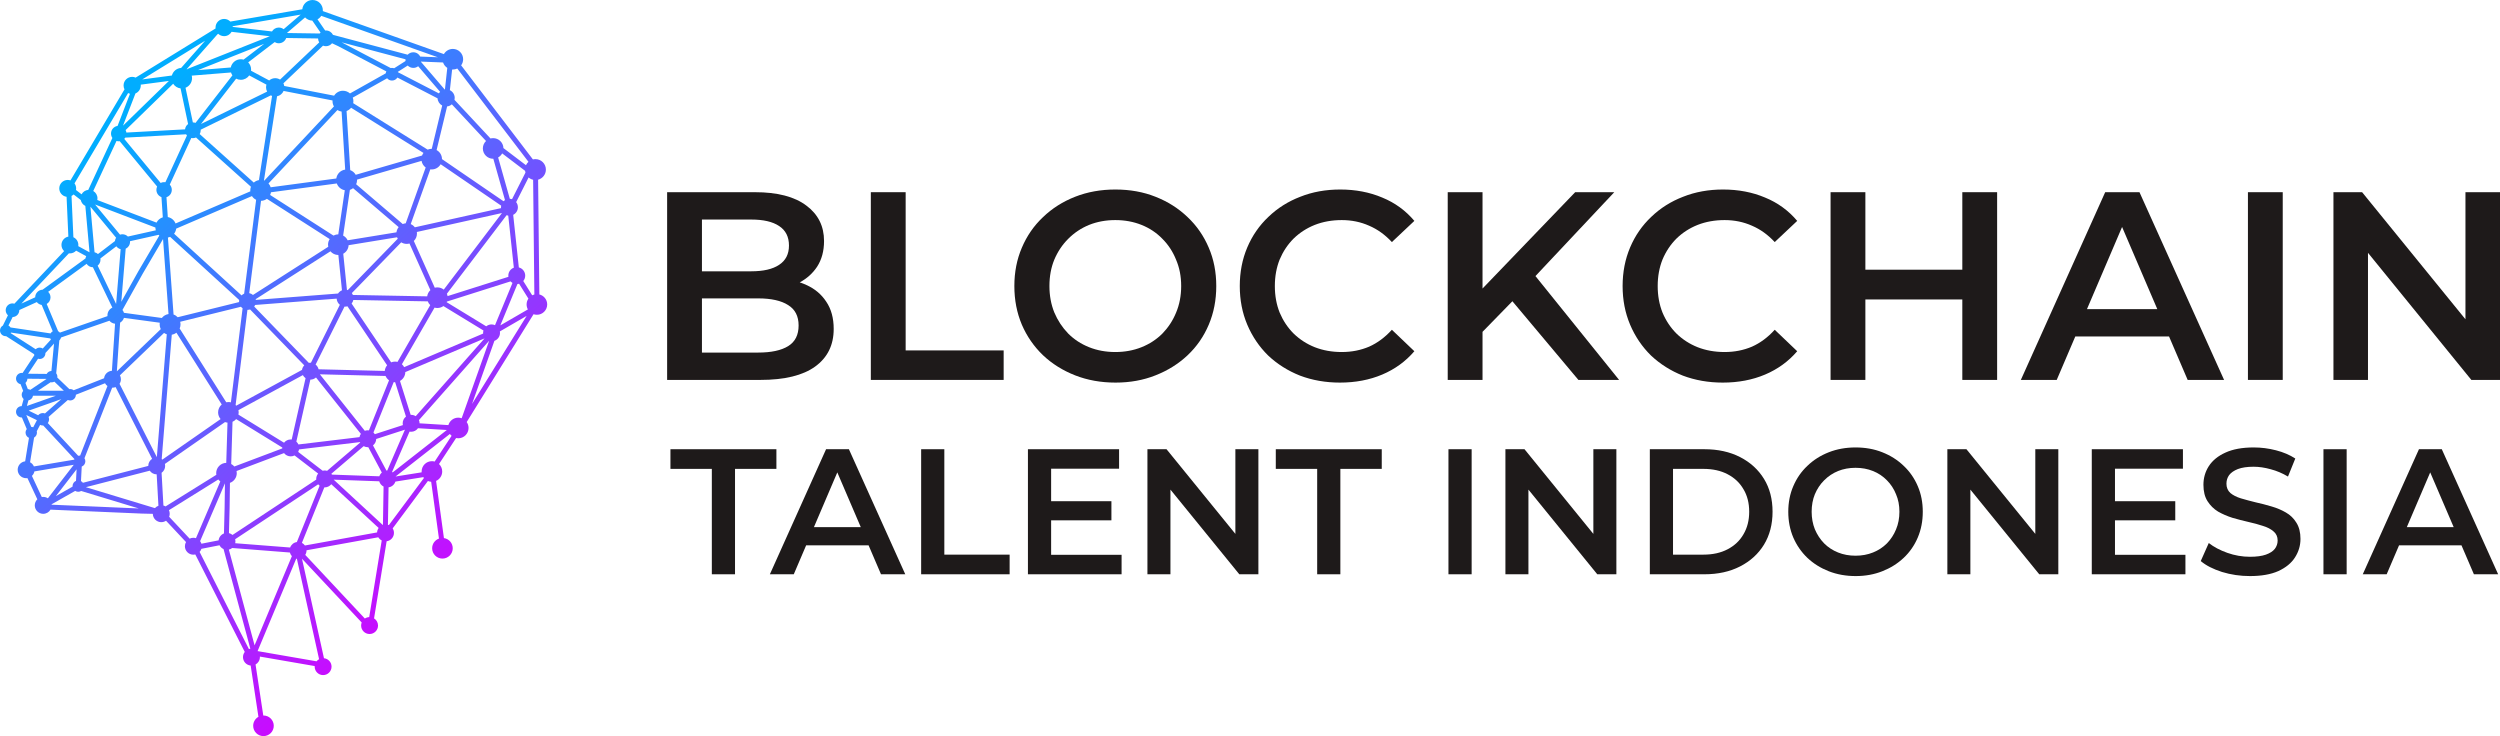 <svg width="180" height="53" viewBox="0 0 180 53" fill="none" xmlns="http://www.w3.org/2000/svg">
<path fill-rule="evenodd" clip-rule="evenodd" d="M48.033 13.838V27.354H54.743C56.491 27.354 57.808 27.032 58.695 26.389C59.582 25.745 60.026 24.844 60.026 23.686C60.026 22.9 59.846 22.244 59.486 21.716C59.139 21.188 58.663 20.789 58.059 20.519C57.905 20.447 57.747 20.384 57.583 20.33C58.101 20.052 58.517 19.677 58.83 19.206C59.164 18.691 59.331 18.073 59.331 17.352C59.331 16.284 58.907 15.434 58.059 14.803C57.211 14.16 55.977 13.838 54.357 13.838H48.033ZM54.589 25.385H50.54V21.484H54.589C55.527 21.484 56.247 21.645 56.748 21.967C57.249 22.276 57.5 22.765 57.5 23.434C57.5 24.117 57.249 24.612 56.748 24.921C56.247 25.23 55.527 25.385 54.589 25.385ZM50.54 19.534V15.807H54.087C54.961 15.807 55.63 15.962 56.092 16.271C56.568 16.58 56.806 17.049 56.806 17.68C56.806 18.298 56.568 18.762 56.092 19.071C55.63 19.38 54.961 19.534 54.087 19.534H50.54Z" fill="#1E1A1A"/>
<path d="M62.7 13.838V27.354H72.263V25.23H65.207V13.838H62.7Z" fill="#1E1A1A"/>
<path fill-rule="evenodd" clip-rule="evenodd" d="M77.41 27.026C78.297 27.373 79.267 27.547 80.322 27.547C81.363 27.547 82.32 27.373 83.194 27.026C84.081 26.678 84.852 26.196 85.508 25.578C86.163 24.96 86.671 24.226 87.031 23.377C87.391 22.527 87.571 21.6 87.571 20.596C87.571 19.592 87.391 18.672 87.031 17.835C86.671 16.985 86.163 16.251 85.508 15.633C84.852 15.003 84.081 14.514 83.194 14.166C82.32 13.818 81.356 13.645 80.302 13.645C79.261 13.645 78.297 13.818 77.41 14.166C76.523 14.514 75.752 15.003 75.097 15.633C74.441 16.251 73.933 16.985 73.573 17.835C73.213 18.672 73.034 19.592 73.034 20.596C73.034 21.6 73.213 22.527 73.573 23.377C73.933 24.213 74.441 24.947 75.097 25.578C75.752 26.196 76.523 26.678 77.41 27.026ZM82.192 24.998C81.613 25.23 80.983 25.346 80.302 25.346C79.621 25.346 78.991 25.23 78.413 24.998C77.834 24.767 77.333 24.439 76.909 24.014C76.485 23.576 76.15 23.068 75.906 22.488C75.675 21.909 75.559 21.278 75.559 20.596C75.559 19.901 75.675 19.27 75.906 18.704C76.15 18.124 76.485 17.622 76.909 17.198C77.346 16.76 77.847 16.425 78.413 16.194C78.991 15.962 79.621 15.846 80.302 15.846C80.983 15.846 81.613 15.962 82.192 16.194C82.77 16.425 83.271 16.76 83.695 17.198C84.12 17.622 84.448 18.124 84.679 18.704C84.923 19.27 85.045 19.901 85.045 20.596C85.045 21.291 84.923 21.928 84.679 22.508C84.448 23.074 84.12 23.576 83.695 24.014C83.271 24.439 82.77 24.767 82.192 24.998Z" fill="#1E1A1A"/>
<path d="M93.602 27.045C94.489 27.38 95.446 27.547 96.474 27.547C97.593 27.547 98.608 27.354 99.521 26.968C100.433 26.582 101.205 26.022 101.834 25.288L100.215 23.743C99.726 24.284 99.18 24.69 98.576 24.96C97.972 25.217 97.316 25.346 96.609 25.346C95.902 25.346 95.253 25.23 94.662 24.998C94.084 24.767 93.576 24.439 93.139 24.014C92.715 23.589 92.381 23.087 92.136 22.508C91.905 21.928 91.789 21.291 91.789 20.596C91.789 19.901 91.905 19.264 92.136 18.684C92.381 18.105 92.715 17.603 93.139 17.178C93.576 16.753 94.084 16.425 94.662 16.194C95.253 15.962 95.902 15.846 96.609 15.846C97.316 15.846 97.972 15.981 98.576 16.251C99.18 16.509 99.726 16.901 100.215 17.429L101.834 15.904C101.205 15.157 100.433 14.597 99.521 14.224C98.608 13.838 97.599 13.645 96.494 13.645C95.453 13.645 94.495 13.818 93.621 14.166C92.747 14.501 91.982 14.983 91.327 15.614C90.671 16.232 90.163 16.966 89.803 17.816C89.444 18.665 89.264 19.592 89.264 20.596C89.264 21.6 89.444 22.527 89.803 23.377C90.163 24.226 90.665 24.966 91.307 25.597C91.963 26.215 92.728 26.698 93.602 27.045Z" fill="#1E1A1A"/>
<path d="M106.742 23.892V27.354H104.236V13.838H106.742V20.774L113.413 13.838H116.228L110.552 19.877L116.575 27.354H113.645L108.892 21.689L106.742 23.892Z" fill="#1E1A1A"/>
<path d="M121.166 27.045C122.053 27.38 123.011 27.547 124.039 27.547C125.157 27.547 126.173 27.354 127.085 26.968C127.998 26.582 128.769 26.022 129.399 25.288L127.78 23.743C127.291 24.284 126.745 24.69 126.141 24.96C125.537 25.217 124.881 25.346 124.174 25.346C123.467 25.346 122.818 25.23 122.227 24.998C121.648 24.767 121.141 24.439 120.704 24.014C120.28 23.589 119.945 23.087 119.701 22.508C119.47 21.928 119.354 21.291 119.354 20.596C119.354 19.901 119.47 19.264 119.701 18.684C119.945 18.105 120.28 17.603 120.704 17.178C121.141 16.753 121.648 16.425 122.227 16.194C122.818 15.962 123.467 15.846 124.174 15.846C124.881 15.846 125.537 15.981 126.141 16.251C126.745 16.509 127.291 16.901 127.78 17.429L129.399 15.904C128.769 15.157 127.998 14.597 127.085 14.224C126.173 13.838 125.164 13.645 124.058 13.645C123.017 13.645 122.06 13.818 121.186 14.166C120.312 14.501 119.547 14.983 118.891 15.614C118.236 16.232 117.728 16.966 117.368 17.816C117.008 18.665 116.828 19.592 116.828 20.596C116.828 21.6 117.008 22.527 117.368 23.377C117.728 24.226 118.229 24.966 118.872 25.597C119.528 26.215 120.292 26.698 121.166 27.045Z" fill="#1E1A1A"/>
<path d="M143.793 13.838H141.287V19.418H134.307V13.838H131.801V27.354H134.307V21.561H141.287V27.354H143.793V13.838Z" fill="#1E1A1A"/>
<path fill-rule="evenodd" clip-rule="evenodd" d="M154.042 13.838H151.574L145.501 27.354H148.084L149.421 24.226H156.171L157.512 27.354H160.134L154.042 13.838ZM155.326 22.257L152.79 16.341L150.262 22.257H155.326Z" fill="#1E1A1A"/>
<path d="M164.357 13.838H161.851V27.354H164.357V13.838Z" fill="#1E1A1A"/>
<path d="M170.071 13.838H168.008V27.354H170.495V18.203L177.937 27.354H180V13.838H177.513V22.989L170.071 13.838Z" fill="#1E1A1A"/>
<path d="M51.252 33.759V41.348H52.921V33.759H55.901V32.344H48.272V33.759H51.252Z" fill="#1E1A1A"/>
<path fill-rule="evenodd" clip-rule="evenodd" d="M59.477 32.344L55.431 41.348H57.152L58.042 39.265H62.539L63.432 41.348H65.179L61.121 32.344H59.477ZM61.976 37.953L60.286 34.012L58.603 37.953H61.976Z" fill="#1E1A1A"/>
<path d="M66.323 32.344V41.348H72.693V39.934H67.992V32.344H66.323Z" fill="#1E1A1A"/>
<path d="M75.681 37.464V39.946H80.754V41.348H74.011V32.344H80.574V33.746H75.681V36.087H80.022V37.464H75.681Z" fill="#1E1A1A"/>
<path d="M82.615 32.344V41.348H84.272V35.252L89.23 41.348H90.604V32.344H88.947V38.44L83.99 32.344H82.615Z" fill="#1E1A1A"/>
<path d="M94.837 33.759V41.348H96.506V33.759H99.486V32.344H91.857V33.759H94.837Z" fill="#1E1A1A"/>
<path d="M104.289 32.344V41.348H105.958V32.344H104.289Z" fill="#1E1A1A"/>
<path d="M108.39 32.344V41.348H110.047V35.252L115.004 41.348H116.379V32.344H114.722V38.44L109.764 32.344H108.39Z" fill="#1E1A1A"/>
<path fill-rule="evenodd" clip-rule="evenodd" d="M118.788 32.344V41.348H122.718C123.694 41.348 124.55 41.16 125.286 40.782C126.023 40.405 126.597 39.882 127.008 39.213C127.419 38.536 127.624 37.747 127.624 36.846C127.624 35.937 127.419 35.148 127.008 34.48C126.597 33.811 126.023 33.288 125.286 32.91C124.55 32.533 123.694 32.344 122.718 32.344H118.788ZM122.641 39.934H120.457V33.759H122.641C123.317 33.759 123.899 33.888 124.387 34.145C124.884 34.403 125.265 34.763 125.531 35.226C125.805 35.68 125.942 36.22 125.942 36.846C125.942 37.464 125.805 38.004 125.531 38.467C125.265 38.93 124.884 39.29 124.387 39.548C123.899 39.805 123.317 39.934 122.641 39.934Z" fill="#1E1A1A"/>
<path fill-rule="evenodd" clip-rule="evenodd" d="M131.672 41.13C132.263 41.361 132.909 41.477 133.611 41.477C134.305 41.477 134.943 41.361 135.525 41.13C136.116 40.898 136.629 40.577 137.066 40.165C137.503 39.753 137.841 39.265 138.081 38.699C138.321 38.133 138.44 37.515 138.44 36.846C138.44 36.178 138.321 35.564 138.081 35.007C137.841 34.441 137.503 33.952 137.066 33.541C136.629 33.12 136.116 32.795 135.525 32.563C134.943 32.331 134.301 32.216 133.598 32.216C132.905 32.216 132.263 32.331 131.672 32.563C131.081 32.795 130.567 33.12 130.131 33.541C129.694 33.952 129.356 34.441 129.116 35.007C128.876 35.564 128.756 36.178 128.756 36.846C128.756 37.515 128.876 38.133 129.116 38.699C129.356 39.256 129.694 39.745 130.131 40.165C130.567 40.577 131.081 40.898 131.672 41.13ZM134.857 39.779C134.472 39.934 134.052 40.011 133.598 40.011C133.145 40.011 132.725 39.934 132.34 39.779C131.954 39.625 131.621 39.406 131.338 39.123C131.055 38.832 130.833 38.493 130.67 38.107C130.516 37.721 130.439 37.301 130.439 36.846C130.439 36.383 130.516 35.963 130.67 35.586C130.833 35.2 131.055 34.865 131.338 34.583C131.629 34.291 131.963 34.068 132.34 33.914C132.725 33.759 133.145 33.682 133.598 33.682C134.052 33.682 134.472 33.759 134.857 33.914C135.242 34.068 135.576 34.291 135.859 34.583C136.141 34.865 136.36 35.2 136.514 35.586C136.677 35.963 136.758 36.383 136.758 36.846C136.758 37.309 136.677 37.734 136.514 38.12C136.36 38.497 136.141 38.832 135.859 39.123C135.576 39.406 135.242 39.625 134.857 39.779Z" fill="#1E1A1A"/>
<path d="M141.584 32.344H140.21V41.348H141.867V35.252L146.825 41.348H148.199V32.344H146.542V38.44L141.584 32.344Z" fill="#1E1A1A"/>
<path d="M152.278 37.464V39.946H157.351V41.348H150.608V32.344H157.171V33.746H152.278V36.087H156.619V37.464H152.278Z" fill="#1E1A1A"/>
<path d="M159.983 41.181C160.625 41.378 161.297 41.477 161.999 41.477C162.821 41.477 163.502 41.357 164.041 41.117C164.581 40.868 164.979 40.542 165.236 40.139C165.501 39.728 165.634 39.282 165.634 38.801C165.634 38.33 165.535 37.94 165.338 37.631C165.15 37.322 164.897 37.078 164.581 36.898C164.272 36.718 163.926 36.572 163.54 36.461C163.164 36.349 162.783 36.25 162.397 36.165C162.012 36.07 161.661 35.976 161.344 35.882C161.036 35.787 160.783 35.659 160.586 35.496C160.398 35.324 160.304 35.101 160.304 34.827C160.304 34.595 160.368 34.39 160.496 34.209C160.633 34.029 160.843 33.884 161.126 33.772C161.417 33.661 161.794 33.605 162.256 33.605C162.65 33.605 163.061 33.665 163.489 33.785C163.917 33.897 164.332 34.072 164.735 34.312L165.261 33.013C164.867 32.756 164.405 32.559 163.874 32.422C163.343 32.284 162.808 32.216 162.269 32.216C161.447 32.216 160.766 32.34 160.227 32.589C159.696 32.829 159.298 33.155 159.032 33.566C158.775 33.969 158.647 34.415 158.647 34.904C158.647 35.384 158.745 35.779 158.942 36.087C159.139 36.396 159.392 36.645 159.7 36.834C160.017 37.014 160.364 37.164 160.74 37.284C161.126 37.395 161.507 37.494 161.883 37.58C162.269 37.665 162.616 37.76 162.924 37.863C163.241 37.957 163.497 38.09 163.694 38.261C163.891 38.424 163.99 38.643 163.99 38.917C163.99 39.14 163.921 39.342 163.784 39.522C163.647 39.693 163.433 39.831 163.142 39.934C162.851 40.036 162.47 40.088 161.999 40.088C161.443 40.088 160.899 39.993 160.368 39.805C159.837 39.616 159.392 39.38 159.032 39.097L158.454 40.397C158.831 40.714 159.34 40.975 159.983 41.181Z" fill="#1E1A1A"/>
<path d="M168.959 32.344H167.289V41.348H168.959V32.344Z" fill="#1E1A1A"/>
<path fill-rule="evenodd" clip-rule="evenodd" d="M175.809 32.344H174.165L170.119 41.348H171.84L172.731 39.265H177.227L178.121 41.348H179.867L175.809 32.344ZM176.665 37.953L174.975 34.012L173.291 37.953H176.665Z" fill="#1E1A1A"/>
<path fill-rule="evenodd" clip-rule="evenodd" d="M23.243 0.798C23.244 0.779 23.245 0.761 23.245 0.742C23.245 0.332 22.913 0 22.504 0C22.12 0 21.804 0.292 21.766 0.667L16.584 1.553C16.471 1.435 16.313 1.363 16.137 1.363C15.795 1.363 15.518 1.64 15.518 1.983C15.518 2.005 15.519 2.027 15.521 2.049L9.767 5.587C9.69 5.552 9.605 5.534 9.516 5.534C9.174 5.534 8.897 5.811 8.897 6.154C8.897 6.255 8.921 6.35 8.964 6.435L5.074 12.989C5.011 12.968 4.944 12.956 4.875 12.956C4.539 12.956 4.267 13.229 4.267 13.565C4.267 13.874 4.496 14.129 4.793 14.169L4.922 17.036C4.639 17.088 4.425 17.337 4.425 17.636C4.425 17.811 4.499 17.969 4.617 18.08L1.038 21.864C0.994 21.851 0.948 21.844 0.9 21.844C0.629 21.844 0.41 22.064 0.41 22.335C0.41 22.48 0.472 22.61 0.572 22.7L0.208 23.438C0.084 23.508 0 23.642 0 23.795C0 24.021 0.183 24.205 0.41 24.205C0.42 24.205 0.431 24.205 0.441 24.204L2.454 25.499C2.458 25.526 2.465 25.552 2.473 25.576L1.628 26.853C1.607 26.85 1.586 26.848 1.564 26.848C1.338 26.848 1.154 27.032 1.154 27.259C1.154 27.456 1.294 27.622 1.48 27.66L1.67 28.148C1.604 28.221 1.564 28.317 1.564 28.423C1.564 28.545 1.617 28.654 1.701 28.729L1.561 29.241C1.336 29.242 1.154 29.425 1.154 29.651C1.154 29.878 1.338 30.061 1.564 30.061C1.569 30.061 1.573 30.061 1.578 30.061L1.928 30.896C1.873 30.966 1.84 31.054 1.84 31.15C1.84 31.318 1.942 31.462 2.086 31.526L1.812 33.216C1.509 33.25 1.273 33.508 1.273 33.821C1.273 34.158 1.545 34.43 1.881 34.43C1.913 34.43 1.944 34.428 1.975 34.423L2.689 35.949C2.575 36.059 2.504 36.214 2.504 36.386C2.504 36.722 2.776 36.995 3.112 36.995C3.335 36.995 3.531 36.874 3.636 36.695L10.196 36.977L11.003 36.997C11.008 37.329 11.279 37.596 11.611 37.596C11.738 37.596 11.855 37.558 11.953 37.492L13.393 39.028C13.342 39.117 13.313 39.22 13.313 39.329C13.313 39.665 13.586 39.938 13.922 39.938C13.97 39.938 14.017 39.932 14.062 39.922L17.623 46.939C17.543 47.042 17.495 47.172 17.495 47.312C17.495 47.63 17.738 47.891 18.048 47.919L18.607 51.611C18.381 51.738 18.229 51.98 18.229 52.258C18.229 52.668 18.561 53 18.97 53C19.379 53 19.711 52.668 19.711 52.258C19.711 51.848 19.379 51.516 18.97 51.516C18.965 51.516 18.96 51.516 18.956 51.516L18.4 47.844C18.586 47.74 18.712 47.541 18.712 47.312C18.712 47.299 18.711 47.286 18.71 47.273L22.657 47.956C22.657 47.97 22.656 47.984 22.656 47.998C22.656 48.334 22.928 48.607 23.264 48.607C23.6 48.607 23.872 48.334 23.872 47.998C23.872 47.683 23.633 47.423 23.326 47.392L21.743 40.228L26.042 44.82C26.016 44.888 26.001 44.962 26.001 45.04C26.001 45.376 26.274 45.649 26.61 45.649C26.945 45.649 27.218 45.376 27.218 45.04C27.218 44.822 27.104 44.631 26.932 44.523L27.838 38.971C28.136 38.932 28.365 38.677 28.365 38.368C28.365 38.248 28.331 38.137 28.272 38.043L30.81 34.631C30.883 34.662 30.962 34.681 31.044 34.687L31.605 38.778C31.319 38.88 31.115 39.154 31.115 39.476C31.115 39.886 31.447 40.218 31.856 40.218C32.265 40.218 32.597 39.886 32.597 39.476C32.597 39.102 32.322 38.793 31.963 38.742L31.399 34.626C31.658 34.51 31.839 34.25 31.839 33.947C31.839 33.736 31.751 33.545 31.609 33.409L32.839 31.539C32.89 31.55 32.942 31.556 32.995 31.556C33.405 31.556 33.736 31.224 33.736 30.814C33.736 30.655 33.687 30.508 33.602 30.387L38.416 22.623C38.492 22.649 38.572 22.663 38.657 22.663C39.066 22.663 39.398 22.331 39.398 21.921C39.398 21.572 39.157 21.279 38.833 21.2L38.744 12.938C39.066 12.853 39.304 12.559 39.304 12.21C39.304 11.794 38.967 11.457 38.552 11.457C38.489 11.457 38.428 11.465 38.37 11.479L33.202 4.704C33.292 4.581 33.346 4.429 33.346 4.264C33.346 3.854 33.014 3.522 32.605 3.522C32.329 3.522 32.089 3.672 31.961 3.896L23.243 0.798ZM22.86 1.393C22.97 1.333 23.063 1.245 23.13 1.14L31.524 4.123L30.259 4.073C30.167 3.89 29.977 3.764 29.758 3.764C29.598 3.764 29.454 3.831 29.352 3.938L23.974 2.509C23.881 2.322 23.689 2.194 23.467 2.194C23.448 2.194 23.43 2.195 23.412 2.197L22.86 1.393ZM21.966 1.254C22.098 1.392 22.282 1.48 22.486 1.484L23.08 2.348C23.059 2.367 23.039 2.389 23.021 2.412L20.655 2.377L21.966 1.254ZM22.901 2.77L20.607 2.736C20.53 2.957 20.32 3.116 20.073 3.116C19.964 3.116 19.861 3.084 19.775 3.031L17.87 4.49C17.999 4.623 18.079 4.805 18.079 5.006C18.079 5.035 18.077 5.064 18.074 5.092L19.381 5.792C19.497 5.69 19.649 5.629 19.814 5.629C19.943 5.629 20.063 5.666 20.165 5.73L22.983 3.054C22.933 2.971 22.903 2.874 22.901 2.77ZM23.259 3.287L20.405 5.998C20.434 6.057 20.455 6.122 20.465 6.19L24.056 6.888C24.189 6.675 24.425 6.534 24.694 6.534C24.888 6.534 25.064 6.608 25.198 6.728L27.773 5.28C27.78 5.231 27.795 5.184 27.817 5.141L24.349 3.323L23.907 3.115C23.803 3.244 23.645 3.327 23.467 3.327C23.393 3.327 23.323 3.313 23.259 3.287ZM28.377 4.916C28.329 4.899 28.278 4.889 28.224 4.889C28.192 4.889 28.161 4.893 28.13 4.899L24.598 3.047L29.199 4.27C29.197 4.288 29.196 4.307 29.196 4.327C29.196 4.349 29.197 4.371 29.2 4.392L28.377 4.916ZM28.656 5.202C28.653 5.192 28.649 5.182 28.645 5.172L29.355 4.72C29.458 4.824 29.6 4.889 29.758 4.889C29.89 4.889 30.011 4.844 30.107 4.768L31.687 6.611C31.653 6.645 31.623 6.682 31.598 6.723L28.656 5.202ZM27.874 5.636C27.957 5.737 28.083 5.801 28.224 5.801C28.388 5.801 28.532 5.714 28.612 5.584L31.506 7.081C31.517 7.306 31.649 7.499 31.838 7.598L31.087 10.715C31.085 10.715 31.084 10.715 31.082 10.715C30.979 10.715 30.881 10.736 30.791 10.774L25.431 7.43C25.441 7.384 25.445 7.336 25.445 7.287C25.445 7.196 25.429 7.108 25.399 7.028L27.874 5.636ZM24.953 7.993C25.082 7.946 25.194 7.864 25.279 7.759L30.49 11.011C30.448 11.067 30.413 11.13 30.387 11.198L25.612 12.585C25.524 12.431 25.384 12.31 25.216 12.249L24.953 7.993ZM24.293 7.923C24.383 7.98 24.485 8.018 24.595 8.033L24.853 12.211C24.522 12.257 24.26 12.519 24.214 12.851L19.489 13.484C19.457 13.38 19.403 13.286 19.332 13.207L24.293 7.923ZM23.944 7.233C23.943 7.25 23.942 7.268 23.942 7.287C23.942 7.424 23.979 7.553 24.043 7.663L19.031 13.002C19.022 12.999 19.013 12.996 19.004 12.993L19.948 6.933C20.16 6.889 20.335 6.743 20.419 6.547L23.944 7.233ZM19.499 6.867C19.528 6.882 19.557 6.895 19.588 6.907L18.644 12.967C18.503 12.991 18.375 13.055 18.273 13.146L14.379 9.654C14.424 9.573 14.45 9.48 14.45 9.38C14.45 9.366 14.449 9.353 14.448 9.339L19.499 6.867ZM19.185 6.095C19.166 6.156 19.156 6.221 19.156 6.288C19.156 6.399 19.184 6.504 19.233 6.596L14.47 8.928L17.003 5.665C17.104 5.717 17.219 5.746 17.34 5.746C17.59 5.746 17.811 5.622 17.945 5.431L19.185 6.095ZM16.633 5.218C16.655 5.293 16.689 5.364 16.733 5.427L14.077 8.848C14.017 8.826 13.953 8.814 13.885 8.814L13.358 6.318C13.633 6.21 13.827 5.943 13.827 5.629C13.827 5.566 13.819 5.504 13.804 5.445L16.633 5.218ZM17.536 4.293C17.474 4.275 17.408 4.266 17.34 4.266C16.983 4.266 16.685 4.521 16.616 4.858L14.259 5.048L19.017 3.158L17.536 4.293ZM13.466 4.993L13.523 4.953L19.426 2.609L16.675 2.291C16.569 2.477 16.368 2.603 16.137 2.603C15.971 2.603 15.82 2.538 15.709 2.431L15.653 2.475L13.442 4.979C13.45 4.984 13.458 4.988 13.466 4.993ZM13.041 4.891L14.768 2.934L10.24 5.718L12.375 5.437C12.456 5.136 12.72 4.911 13.041 4.891ZM12.468 6.03L9.044 9.366C9.072 9.421 9.091 9.481 9.099 9.544L13.323 9.313C13.341 9.157 13.423 9.02 13.542 8.929L13 6.364C12.777 6.337 12.584 6.211 12.468 6.03ZM13.398 9.669L9.02 9.909C8.999 9.942 8.975 9.973 8.948 10.001L11.566 13.172C11.641 13.134 11.725 13.113 11.815 13.113C11.847 13.113 11.878 13.116 11.908 13.121L13.46 9.754C13.436 9.728 13.416 9.7 13.398 9.669ZM13.772 9.936L12.224 13.293C12.315 13.392 12.37 13.524 12.37 13.669C12.37 13.917 12.209 14.126 11.986 14.198L12.081 15.628C12.336 15.676 12.546 15.854 12.639 16.091L18.023 13.777C18.021 13.754 18.02 13.732 18.02 13.709C18.02 13.616 18.037 13.527 18.067 13.445L14.113 9.899C14.043 9.93 13.966 9.947 13.884 9.947C13.846 9.947 13.808 9.943 13.772 9.936ZM18.141 14.118L12.685 16.462C12.668 16.599 12.615 16.724 12.534 16.828L17.392 21.269C17.446 21.216 17.509 21.173 17.579 21.142L18.441 14.385C18.318 14.325 18.215 14.232 18.141 14.118ZM18.794 14.461L17.946 21.105C18.047 21.126 18.139 21.172 18.215 21.237L23.634 17.768C23.623 17.719 23.618 17.669 23.618 17.617C23.618 17.468 23.662 17.33 23.737 17.214L19.216 14.316C19.097 14.403 18.951 14.457 18.794 14.461ZM19.448 14.037L24.01 16.962C24.113 16.907 24.231 16.875 24.356 16.875L24.825 13.697C24.558 13.649 24.339 13.46 24.25 13.209L19.511 13.844C19.499 13.912 19.477 13.977 19.448 14.037ZM25.192 13.672L24.706 16.961C24.848 17.036 24.962 17.156 25.03 17.301L28.545 16.727C28.562 16.586 28.619 16.457 28.703 16.352L25.421 13.549C25.353 13.602 25.275 13.644 25.192 13.672ZM25.643 13.266L28.998 16.131C29.064 16.104 29.136 16.086 29.211 16.079L30.649 12.06C30.495 11.948 30.385 11.779 30.352 11.583L25.709 12.931C25.709 12.939 25.71 12.948 25.71 12.956C25.71 13.067 25.686 13.172 25.643 13.266ZM30.983 12.193L29.572 16.135C29.69 16.186 29.791 16.266 29.868 16.366L36.075 14.985C36.073 14.964 36.072 14.943 36.072 14.922C36.072 14.883 36.076 14.844 36.083 14.806L31.726 11.825C31.598 12.049 31.358 12.2 31.082 12.2C31.049 12.2 31.015 12.197 30.983 12.193ZM31.823 11.456L36.254 14.488C36.286 14.456 36.322 14.428 36.359 14.405L35.519 11.431C35.515 11.431 35.511 11.431 35.507 11.431C35.097 11.431 34.765 11.098 34.765 10.688C34.765 10.477 34.853 10.287 34.994 10.152L32.532 7.511C32.439 7.594 32.322 7.649 32.192 7.663L31.435 10.805C31.666 10.93 31.823 11.175 31.823 11.456ZM32.723 7.189L35.317 9.971C35.377 9.955 35.441 9.946 35.507 9.946C35.907 9.946 36.234 10.265 36.247 10.662L37.87 11.895C37.912 11.802 37.974 11.719 38.049 11.651L32.924 4.934C32.828 4.98 32.719 5.006 32.605 5.006C32.587 5.006 32.57 5.006 32.553 5.004L32.391 6.493C32.597 6.593 32.739 6.805 32.739 7.049C32.739 7.097 32.733 7.144 32.723 7.189ZM32.036 6.438L32.204 4.888C32.063 4.797 31.955 4.66 31.901 4.498L30.309 4.435C30.308 4.439 30.307 4.444 30.306 4.448L32.015 6.441C32.022 6.44 32.029 6.439 32.036 6.438ZM37.806 12.298L36.156 11.045C36.089 11.168 35.988 11.27 35.866 11.338L36.707 14.314C36.762 14.316 36.815 14.326 36.865 14.342L37.833 12.428C37.82 12.386 37.811 12.343 37.806 12.298ZM38.059 12.777L37.163 14.551C37.242 14.654 37.288 14.783 37.288 14.922C37.288 15.162 37.151 15.369 36.95 15.468L37.356 19.254C37.62 19.32 37.815 19.56 37.815 19.845C37.815 19.992 37.763 20.128 37.675 20.233L38.318 21.261C38.367 21.235 38.419 21.215 38.474 21.201L38.385 12.944C38.262 12.916 38.151 12.858 38.059 12.777ZM38.045 21.502L37.375 20.43C37.336 20.441 37.296 20.449 37.254 20.452L36.023 23.428L38.007 22.278C37.949 22.172 37.915 22.05 37.915 21.921C37.915 21.765 37.963 21.621 38.045 21.502ZM36.762 20.259C36.802 20.302 36.848 20.34 36.899 20.37L35.641 23.412C35.565 23.378 35.481 23.358 35.392 23.358C35.247 23.358 35.113 23.41 35.008 23.495L32.159 21.757C32.166 21.742 32.173 21.727 32.179 21.712L36.762 20.259ZM36.996 19.273C36.764 19.359 36.599 19.582 36.599 19.845C36.599 19.874 36.601 19.903 36.605 19.931L32.224 21.32C32.215 21.26 32.198 21.203 32.176 21.149L36.474 15.495C36.513 15.509 36.553 15.519 36.594 15.525L36.996 19.273ZM31.951 20.852L36.142 15.338L30.013 16.702C30.018 16.74 30.021 16.778 30.021 16.818C30.021 17.027 29.935 17.216 29.795 17.351L31.304 20.716C31.364 20.7 31.427 20.692 31.491 20.692C31.665 20.692 31.824 20.752 31.951 20.852ZM30.988 20.89L29.482 17.532C29.418 17.55 29.35 17.56 29.28 17.56C29.136 17.56 29.002 17.519 28.888 17.447L25.333 21.101C25.364 21.143 25.39 21.188 25.41 21.237L30.757 21.337C30.78 21.161 30.864 21.005 30.988 20.89ZM30.799 21.698L25.441 21.598C25.421 21.694 25.377 21.782 25.316 21.856L28.163 26.089C28.249 26.054 28.343 26.035 28.441 26.035C28.503 26.035 28.562 26.043 28.619 26.057L30.977 21.968C30.899 21.893 30.838 21.801 30.799 21.698ZM31.288 22.148L28.937 26.226C29.003 26.285 29.058 26.355 29.099 26.434L34.786 24.017C34.785 24.001 34.784 23.984 34.784 23.968C34.784 23.908 34.793 23.85 34.809 23.795L31.925 22.036C31.803 22.124 31.654 22.176 31.491 22.176C31.421 22.176 31.353 22.167 31.288 22.148ZM35.206 24.547L30.164 30.247C30.193 30.318 30.209 30.396 30.209 30.478C30.209 30.478 30.209 30.479 30.209 30.479L32.283 30.607C32.373 30.297 32.658 30.071 32.995 30.071C33.081 30.071 33.163 30.086 33.24 30.113L35.213 24.55C35.21 24.549 35.208 24.548 35.206 24.547ZM35.597 24.541L33.985 29.087L37.917 22.746L35.991 23.862C35.997 23.896 36 23.932 36 23.968C36 24.232 35.832 24.457 35.597 24.541ZM32.392 31.245L28.479 34.308L30.36 34.008C30.358 33.988 30.357 33.968 30.357 33.947C30.357 33.537 30.689 33.205 31.098 33.205C31.167 33.205 31.233 33.214 31.296 33.231L32.515 31.379C32.469 31.339 32.427 31.294 32.392 31.245ZM30.478 34.354L28.468 34.675C28.397 34.892 28.207 35.056 27.976 35.089L27.931 37.784C27.954 37.791 27.976 37.799 27.998 37.808L30.523 34.415C30.507 34.395 30.492 34.375 30.478 34.354ZM27.571 37.788L27.617 35.031C27.466 34.955 27.351 34.818 27.304 34.653L24.026 34.536L27.554 37.794C27.56 37.791 27.566 37.789 27.571 37.788ZM27.262 38.014L23.851 34.864C23.739 35.003 23.568 35.092 23.376 35.092C23.368 35.092 23.359 35.092 23.35 35.092L21.737 39.087C21.824 39.131 21.899 39.196 21.956 39.275L27.15 38.334C27.157 38.215 27.197 38.105 27.262 38.014ZM27.237 38.684L22.07 39.62C22.07 39.623 22.07 39.627 22.07 39.63C22.07 39.749 22.036 39.859 21.978 39.952L26.269 44.535C26.359 44.474 26.467 44.436 26.583 44.431L27.484 38.912C27.382 38.86 27.296 38.781 27.237 38.684ZM21.329 40.225C21.345 40.228 21.36 40.231 21.376 40.233L22.974 47.463C22.904 47.501 22.842 47.553 22.792 47.614L18.546 46.88L21.329 40.225ZM20.872 39.781C20.898 39.881 20.948 39.971 21.015 40.044L18.33 46.464L16.477 39.571C16.567 39.551 16.649 39.511 16.719 39.456L20.872 39.781ZM21.373 39.028C21.15 39.06 20.966 39.214 20.89 39.421L16.936 39.112C16.946 39.069 16.952 39.023 16.952 38.977C16.952 38.924 16.945 38.872 16.932 38.823L22.909 34.872C22.939 34.909 22.974 34.942 23.012 34.971L21.373 39.028ZM22.906 34.096C22.82 34.202 22.768 34.336 22.768 34.483C22.768 34.5 22.769 34.516 22.77 34.532L16.742 38.517C16.669 38.454 16.581 38.407 16.485 38.384L16.532 36.553L16.556 34.767C16.842 34.664 17.047 34.39 17.047 34.068C17.047 34.015 17.042 33.963 17.031 33.913L20.45 32.623C20.562 32.766 20.736 32.859 20.931 32.859C21.031 32.859 21.126 32.835 21.209 32.792L22.906 34.096ZM23.55 33.9C23.495 33.883 23.437 33.874 23.376 33.874C23.326 33.874 23.277 33.88 23.23 33.892L21.468 32.537C21.497 32.482 21.518 32.422 21.53 32.358L25.92 31.831C25.925 31.842 25.93 31.853 25.935 31.863L23.55 33.9ZM23.899 34.172C23.886 34.151 23.872 34.13 23.857 34.111L26.185 32.123C26.272 32.172 26.372 32.199 26.479 32.199C26.492 32.199 26.504 32.199 26.517 32.198L27.492 34.024C27.41 34.095 27.347 34.188 27.312 34.293L23.899 34.172ZM27.882 33.877C27.862 33.877 27.843 33.878 27.823 33.88L26.855 32.068C26.992 31.96 27.082 31.794 27.087 31.607L29.156 30.937L27.882 33.877ZM28.273 34.013C28.259 34.002 28.244 33.991 28.229 33.98L29.488 31.076C29.524 31.083 29.562 31.087 29.601 31.087C29.805 31.087 29.986 30.987 30.096 30.832L32.172 30.96L28.273 34.013ZM29.23 29.995C29.086 30.107 28.993 30.282 28.993 30.478C28.993 30.522 28.998 30.566 29.007 30.607L26.99 31.26C26.961 31.215 26.927 31.175 26.888 31.14L28.346 27.513C28.377 27.517 28.409 27.52 28.441 27.52C28.444 27.52 28.448 27.52 28.451 27.519L29.23 29.995ZM29.931 29.966C29.836 29.905 29.723 29.869 29.601 29.869C29.59 29.869 29.579 29.869 29.568 29.87L28.799 27.427C29.024 27.303 29.178 27.065 29.182 26.79L34.887 24.365L29.931 29.966ZM27.76 27.07C27.814 27.195 27.901 27.303 28.011 27.382L26.562 30.987C26.535 30.983 26.507 30.981 26.479 30.981C26.404 30.981 26.333 30.994 26.267 31.019L23.03 26.95L27.76 27.07ZM27.873 26.301C27.779 26.413 27.717 26.554 27.703 26.708L22.937 26.588C22.906 26.452 22.829 26.333 22.723 26.249L24.805 22.075C24.819 22.076 24.833 22.077 24.847 22.077C24.906 22.077 24.962 22.069 25.016 22.053L27.873 26.301ZM24.24 21.502C24.25 21.681 24.337 21.84 24.469 21.945L22.387 26.118C22.373 26.117 22.359 26.116 22.345 26.116C22.307 26.116 22.27 26.12 22.235 26.126L18.303 22.072C18.331 22.037 18.354 21.998 18.373 21.957L24.24 21.502ZM24.621 20.902C24.505 20.949 24.407 21.03 24.339 21.134L18.42 21.593C18.417 21.575 18.413 21.558 18.408 21.54L23.792 18.094C23.928 18.256 24.131 18.359 24.359 18.359C24.36 18.359 24.361 18.359 24.362 18.359L24.621 20.902ZM25.038 20.889C25.018 20.883 24.999 20.878 24.979 20.873L24.714 18.268C24.934 18.148 25.086 17.92 25.099 17.654L28.588 17.084C28.602 17.12 28.619 17.155 28.638 17.188L25.038 20.889ZM17.815 22.31C17.817 22.31 17.819 22.31 17.821 22.31C17.886 22.31 17.948 22.3 18.006 22.281L21.906 26.304C21.821 26.392 21.763 26.506 21.744 26.632L17.009 29.208C16.994 29.191 16.979 29.175 16.964 29.16L17.815 22.31ZM17.35 22.086C17.384 22.128 17.424 22.165 17.467 22.196L16.625 28.969C16.567 28.954 16.507 28.947 16.444 28.947C16.391 28.947 16.339 28.952 16.289 28.963L12.936 23.653C12.975 23.562 12.997 23.461 12.997 23.356C12.997 23.291 12.989 23.228 12.973 23.168L17.35 22.086ZM17.221 21.6C17.216 21.633 17.213 21.667 17.213 21.701C17.213 21.717 17.214 21.733 17.215 21.749L12.794 22.841C12.713 22.754 12.611 22.686 12.496 22.646L12.091 17.105C12.146 17.093 12.199 17.076 12.249 17.054L17.221 21.6ZM11.416 16.907C11.434 16.924 11.452 16.941 11.472 16.956L9.963 19.526L8.734 21.728L9.05 17.906C9.234 17.819 9.362 17.631 9.362 17.412C9.362 17.397 9.361 17.382 9.36 17.367L11.416 16.907ZM11.189 16.382C11.19 16.452 11.201 16.519 11.22 16.582L9.208 17.032C9.109 16.93 8.97 16.867 8.817 16.867C8.756 16.867 8.697 16.877 8.642 16.896L6.847 14.725L11.189 16.382ZM11.722 15.647C11.524 15.707 11.361 15.846 11.269 16.028L7.005 14.401C7.013 14.361 7.018 14.32 7.018 14.278C7.018 14.053 6.896 13.856 6.714 13.751L8.388 10.149C8.439 10.164 8.493 10.172 8.548 10.172C8.572 10.172 8.596 10.17 8.619 10.167L11.313 13.431C11.279 13.504 11.26 13.584 11.26 13.669C11.26 13.909 11.412 14.114 11.625 14.192L11.722 15.647ZM8.465 9.066C8.198 9.106 7.993 9.337 7.993 9.616C7.993 9.734 8.03 9.843 8.092 9.933L6.355 13.672C6.146 13.69 5.967 13.815 5.873 13.991L5.472 13.68C5.479 13.643 5.483 13.604 5.483 13.565C5.483 13.43 5.439 13.305 5.364 13.204L9.224 6.701C9.265 6.723 9.31 6.741 9.357 6.754L8.465 9.066ZM9.752 6.728L8.857 9.046L12.16 5.828L10.133 6.095C10.135 6.115 10.136 6.134 10.136 6.154C10.136 6.413 9.977 6.635 9.752 6.728ZM5.15 14.108C5.205 14.08 5.255 14.044 5.299 14.001L5.814 14.4C5.852 14.588 5.977 14.745 6.144 14.827L6.446 18.166L5.635 17.722C5.639 17.694 5.641 17.665 5.641 17.636C5.641 17.389 5.495 17.176 5.284 17.081L5.15 14.108ZM4.96 18.24C4.984 18.243 5.008 18.244 5.033 18.244C5.21 18.244 5.37 18.169 5.481 18.047L6.208 18.446C6.181 18.497 6.163 18.552 6.153 18.611L3.067 20.858C2.772 20.868 2.536 21.109 2.534 21.406L1.537 21.86L4.96 18.24ZM2.65 21.749L1.39 22.322C1.39 22.326 1.39 22.331 1.39 22.335C1.39 22.603 1.176 22.82 0.91 22.826L0.609 23.437C0.669 23.47 0.72 23.519 0.757 23.577L3.64 24.006C3.678 23.941 3.732 23.887 3.797 23.851L3.002 21.956C2.86 21.934 2.735 21.858 2.65 21.749ZM3.363 21.887L4.185 23.845C4.234 23.871 4.277 23.906 4.312 23.948L7.739 22.761C7.737 22.742 7.736 22.722 7.736 22.702C7.736 22.457 7.881 22.246 8.089 22.149L6.689 19.242C6.5 19.242 6.333 19.144 6.236 18.996L3.467 21.012C3.572 21.112 3.637 21.253 3.637 21.41C3.637 21.613 3.527 21.791 3.363 21.887ZM7.031 19.124L8.36 21.884L8.686 17.942C8.56 17.911 8.451 17.835 8.376 17.733L7.229 18.609C7.234 18.638 7.236 18.667 7.236 18.697C7.236 18.87 7.156 19.024 7.031 19.124ZM7.055 18.29L8.275 17.358C8.284 17.27 8.313 17.188 8.359 17.117L6.51 14.883L6.807 18.163C6.901 18.184 6.986 18.228 7.055 18.29ZM8.925 22.523C8.902 22.447 8.865 22.378 8.816 22.318L10.275 19.706L11.739 17.211L12.133 22.612C11.938 22.641 11.768 22.745 11.652 22.894L8.925 22.523ZM8.649 23.229C8.779 23.153 8.878 23.032 8.924 22.886L11.504 23.236C11.497 23.275 11.494 23.315 11.494 23.356C11.494 23.479 11.523 23.595 11.575 23.697L8.414 26.736L8.649 23.229ZM7.878 23.093C7.978 23.212 8.121 23.292 8.284 23.308L8.057 26.697C7.763 26.716 7.526 26.944 7.493 27.234L5.303 28.098C5.234 28.044 5.147 28.013 5.053 28.013C5.034 28.013 5.014 28.014 4.995 28.017L4.125 27.182C4.128 27.161 4.13 27.14 4.13 27.119C4.13 27.026 4.099 26.941 4.047 26.872L4.272 24.513C4.333 24.457 4.377 24.383 4.396 24.299L7.878 23.093ZM3.618 24.366C3.63 24.396 3.646 24.424 3.664 24.45L3.079 25.092C3.015 25.051 2.94 25.028 2.859 25.028C2.747 25.028 2.645 25.073 2.571 25.146L0.771 23.988C0.778 23.974 0.785 23.96 0.791 23.946L3.618 24.366ZM2.737 25.83C2.776 25.842 2.817 25.848 2.859 25.848C3.085 25.848 3.269 25.665 3.269 25.438C3.269 25.429 3.268 25.419 3.268 25.41L3.282 25.403L3.89 24.736L3.702 26.709C3.555 26.715 3.428 26.799 3.361 26.922L2.022 26.909L2.737 25.83ZM3.344 27.281L1.973 27.268C1.971 27.389 1.916 27.497 1.831 27.57L2.003 28.014C2.068 28.019 2.128 28.038 2.181 28.069L3.347 27.288C3.346 27.286 3.345 27.284 3.344 27.281ZM3.644 27.522L2.733 28.132H4.596L3.915 27.479C3.857 27.511 3.791 27.529 3.72 27.529C3.694 27.529 3.669 27.526 3.644 27.522ZM2.047 28.827C2.216 28.796 2.349 28.662 2.377 28.492H4.025L1.937 29.229L2.047 28.827ZM4.886 28.797L3.498 30.018C3.52 30.071 3.532 30.128 3.532 30.189C3.532 30.29 3.498 30.384 3.441 30.459L5.63 32.816C5.664 32.807 5.699 32.802 5.736 32.802C5.747 32.802 5.758 32.803 5.769 32.803L7.736 27.795C7.664 27.742 7.604 27.673 7.561 27.594L5.463 28.421C5.463 28.422 5.463 28.422 5.463 28.423C5.463 28.65 5.28 28.833 5.053 28.833C4.994 28.833 4.937 28.82 4.886 28.797ZM8.076 27.913L6.081 32.992C6.122 33.055 6.145 33.131 6.145 33.212C6.145 33.386 6.037 33.535 5.885 33.594L5.831 34.639C5.886 34.669 5.932 34.711 5.968 34.761L10.675 33.546C10.675 33.546 10.675 33.545 10.675 33.545C10.675 33.331 10.785 33.144 10.951 33.035L8.323 27.87C8.253 27.898 8.177 27.914 8.097 27.914C8.09 27.914 8.083 27.914 8.076 27.913ZM8.607 27.636L11.293 32.914L12.008 24.07C11.937 24.047 11.871 24.012 11.811 23.97L8.636 27.022C8.68 27.107 8.705 27.203 8.705 27.305C8.705 27.427 8.669 27.541 8.607 27.636ZM12.367 24.099L11.642 33.054C11.658 33.066 11.674 33.078 11.689 33.092L15.883 30.173C15.771 30.043 15.703 29.874 15.703 29.689C15.703 29.462 15.805 29.259 15.965 29.123L12.701 23.954C12.605 24.028 12.491 24.079 12.367 24.099ZM16.201 30.39L11.874 33.401C11.885 33.447 11.891 33.495 11.891 33.545C11.891 33.751 11.79 33.932 11.634 34.042L11.766 36.398C11.82 36.412 11.872 36.434 11.919 36.462L15.575 34.187C15.568 34.148 15.565 34.109 15.565 34.068C15.565 33.664 15.888 33.335 16.29 33.326L16.38 30.428C16.317 30.423 16.258 30.41 16.201 30.39ZM16.741 30.369L16.647 33.409C16.733 33.454 16.809 33.515 16.872 33.588L20.324 32.286C20.323 32.274 20.323 32.262 20.323 32.25C20.323 32.24 20.323 32.23 20.324 32.22L17.003 30.176C16.932 30.258 16.842 30.325 16.741 30.369ZM17.167 29.854L20.451 31.876C20.562 31.733 20.736 31.641 20.931 31.641C20.955 31.641 20.979 31.642 21.002 31.645L22.001 27.228C21.919 27.172 21.852 27.096 21.806 27.008L17.168 29.53C17.179 29.581 17.185 29.634 17.185 29.689C17.185 29.745 17.179 29.801 17.167 29.854ZM22.345 27.334L21.337 31.796C21.4 31.853 21.451 31.922 21.487 32.001L25.882 31.473C25.898 31.387 25.933 31.307 25.983 31.238L22.752 27.178C22.644 27.275 22.502 27.334 22.345 27.334ZM15.719 34.521L12.164 36.733C12.2 36.81 12.22 36.897 12.22 36.987C12.22 37.065 12.205 37.139 12.179 37.207L13.654 38.782C13.735 38.742 13.826 38.72 13.922 38.72C13.987 38.72 14.05 38.73 14.109 38.749L15.862 34.662C15.808 34.622 15.76 34.574 15.719 34.521ZM16.194 34.802L14.408 38.963C14.449 39.018 14.482 39.081 14.502 39.148L15.739 38.905C15.766 38.677 15.918 38.488 16.125 38.408L16.172 36.547L16.172 36.545L16.196 34.802C16.195 34.802 16.194 34.802 16.194 34.802ZM15.804 39.259L14.501 39.515C14.474 39.599 14.43 39.675 14.372 39.738L17.921 46.731C17.954 46.721 17.988 46.713 18.024 46.708L16.095 39.533C15.97 39.477 15.867 39.38 15.804 39.259ZM11.407 36.414L11.28 34.154C11.074 34.153 10.891 34.049 10.782 33.89L6.183 35.077L11.096 36.567L11.159 36.581C11.226 36.506 11.31 36.448 11.407 36.414ZM5.413 35.344C5.477 35.385 5.553 35.408 5.634 35.408C5.711 35.408 5.782 35.387 5.844 35.35L9.991 36.608L3.718 36.338C3.718 36.328 3.717 36.319 3.715 36.309L5.413 35.344ZM5.472 34.621C5.326 34.684 5.224 34.829 5.224 34.998C5.224 35.011 5.225 35.024 5.226 35.036L4.023 35.72L5.515 33.789L5.472 34.621ZM3.447 35.878L5.311 33.465L2.477 33.942C2.452 34.068 2.388 34.18 2.298 34.265L3.01 35.786C3.043 35.78 3.077 35.777 3.112 35.777C3.236 35.777 3.351 35.814 3.447 35.878ZM2.441 33.583L5.343 33.095C5.347 33.08 5.353 33.066 5.359 33.052L3.113 30.635C3.104 30.636 3.095 30.636 3.085 30.636C3.015 30.636 2.948 30.619 2.888 30.59L2.647 31.05C2.655 31.082 2.66 31.115 2.66 31.15C2.66 31.302 2.577 31.435 2.454 31.506L2.165 33.283C2.288 33.348 2.386 33.454 2.441 33.583ZM2.391 30.764L2.647 30.275C2.645 30.265 2.644 30.256 2.643 30.246L1.9 29.885C1.899 29.887 1.898 29.889 1.896 29.891L2.252 30.739C2.301 30.74 2.348 30.748 2.391 30.764ZM3.238 29.768C3.19 29.751 3.139 29.741 3.085 29.741C2.95 29.741 2.829 29.802 2.747 29.897L2.065 29.566L4.409 28.738L3.238 29.768ZM16.755 1.937L19.584 2.265C19.682 2.096 19.864 1.983 20.073 1.983C20.204 1.983 20.326 2.028 20.422 2.103L21.649 1.052L16.75 1.889C16.752 1.905 16.754 1.921 16.755 1.937Z" fill="url(#paint0_linear_68_72)"/>
<defs>
<linearGradient id="paint0_linear_68_72" x1="5.787" y1="11.677" x2="39.455" y2="50.013" gradientUnits="userSpaceOnUse">
<stop stop-color="#01ADFF"/>
<stop offset="0.837" stop-color="#D700FF"/>
</linearGradient>
</defs>
</svg>

